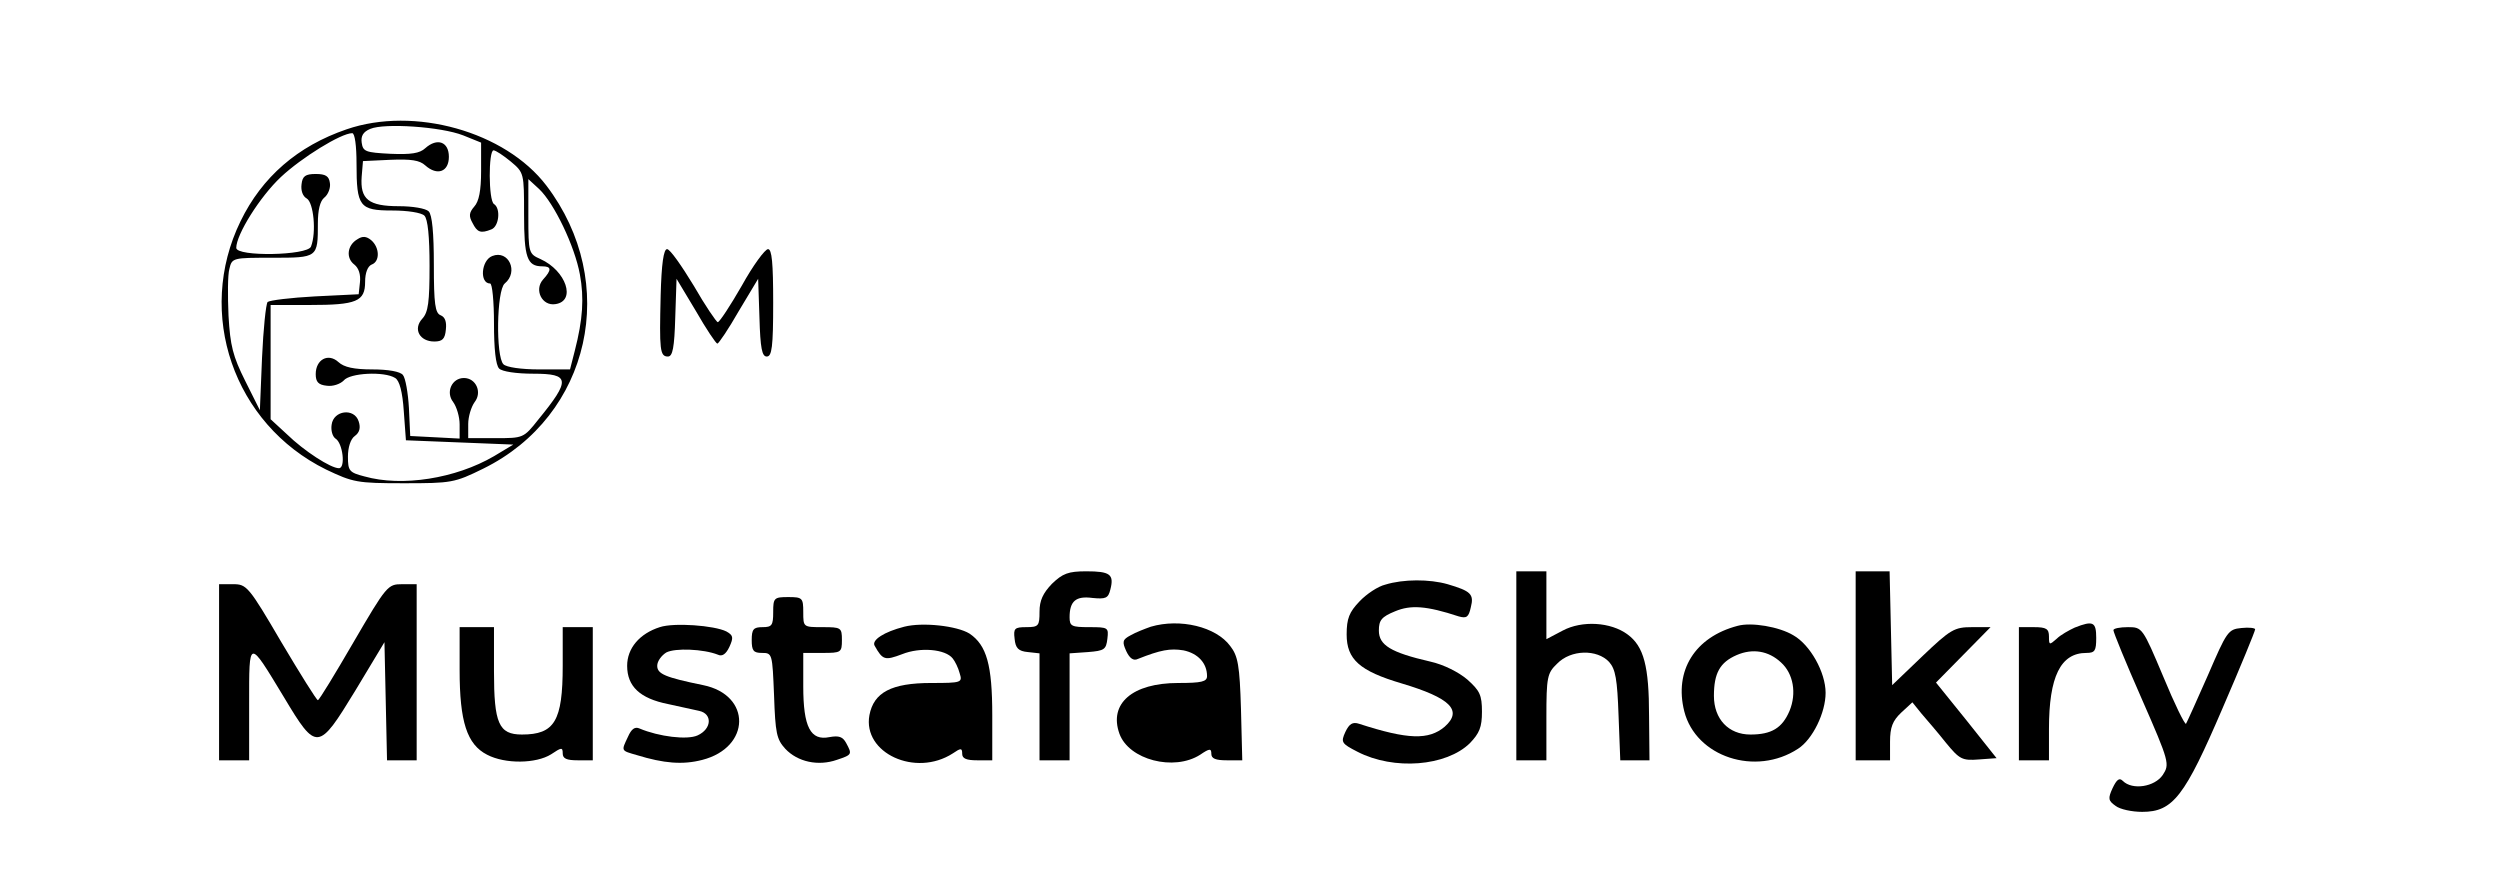 <?xml version="1.0" standalone="no"?>
<!DOCTYPE svg PUBLIC "-//W3C//DTD SVG 20010904//EN"
 "http://www.w3.org/TR/2001/REC-SVG-20010904/DTD/svg10.dtd">
<svg version="1.0" xmlns="http://www.w3.org/2000/svg"
 width="582pt" height="208pt" viewBox="0 0 582 208"
 preserveAspectRatio="xMidYMid meet">
<g transform="translate(0,208) scale(0.1,-0.1)"
fill="#000000" stroke="none">
<path d="M807 1779 c-114 -39 -197 -111 -247 -214 -105 -215 -16 -472 199
-578 63 -30 72 -32 181 -32 111 0 118 1 185 34 250 123 319 433 147 659 -96
126 -308 185 -465 131z m271 -14 l42 -17 0 -66 c0 -46 -5 -71 -16 -83 -12 -14
-13 -22 -4 -38 11 -22 19 -25 44 -15 18 7 22 49 6 59 -13 8 -13 125 -1 125 5
0 23 -12 40 -26 31 -26 31 -27 31 -123 0 -100 7 -121 42 -121 22 0 23 -8 2
-31 -21 -24 -2 -62 29 -57 49 7 25 78 -35 105 -27 12 -28 14 -28 100 l0 86 25
-23 c35 -33 83 -133 95 -199 10 -55 7 -104 -12 -178 l-11 -43 -71 0 c-43 0
-77 5 -84 12 -18 18 -16 172 3 188 33 27 9 79 -29 64 -26 -10 -30 -64 -5 -64
5 0 9 -42 9 -93 0 -59 4 -97 12 -105 7 -7 40 -12 80 -12 85 0 87 -14 11 -107
-34 -43 -35 -43 -99 -43 l-64 0 0 33 c0 17 7 40 15 51 18 23 3 56 -25 56 -28
0 -43 -33 -25 -56 8 -11 15 -34 15 -52 l0 -33 -57 3 -58 3 -3 65 c-2 35 -8 70
-14 77 -6 8 -34 13 -71 13 -43 0 -66 5 -79 17 -24 22 -53 6 -53 -28 0 -18 6
-25 26 -27 14 -2 31 4 39 12 14 18 95 22 120 6 10 -6 17 -32 20 -77 l5 -68
125 -5 125 -5 -45 -27 c-89 -52 -214 -72 -302 -47 -35 9 -38 13 -38 46 0 21 6
41 16 48 11 8 14 19 9 34 -10 32 -59 26 -63 -8 -2 -13 2 -27 9 -32 17 -10 24
-69 8 -69 -19 0 -81 40 -121 79 l-38 35 0 133 0 133 91 0 c109 0 129 8 129 54
0 21 6 36 15 40 20 7 19 40 -1 57 -11 9 -20 10 -32 2 -24 -14 -27 -44 -7 -59
10 -8 15 -23 13 -41 l-3 -28 -102 -5 c-56 -3 -105 -9 -110 -13 -4 -5 -10 -63
-13 -130 l-5 -122 -34 68 c-29 58 -35 82 -39 152 -2 46 -2 95 2 109 6 26 8 26
100 26 106 0 106 0 106 80 0 31 5 52 15 60 9 7 15 23 13 34 -2 16 -10 21 -33
21 -24 0 -31 -5 -33 -24 -2 -15 3 -28 12 -33 16 -9 23 -79 10 -112 -8 -21
-174 -24 -174 -3 0 31 55 119 104 165 48 45 140 102 166 102 6 0 10 -29 10
-71 0 -100 7 -109 83 -109 36 0 68 -5 75 -12 8 -8 12 -49 12 -117 0 -84 -3
-108 -17 -123 -22 -24 -6 -53 28 -53 19 0 25 6 27 28 2 18 -2 29 -12 33 -13 5
-16 26 -16 118 0 74 -4 116 -12 124 -7 7 -38 12 -69 12 -71 0 -91 16 -87 69
l3 36 64 3 c48 2 68 -1 81 -13 28 -25 55 -15 55 20 0 35 -27 45 -55 20 -13
-12 -33 -15 -81 -13 -58 3 -64 5 -67 26 -2 15 3 25 20 32 33 14 165 5 216 -15z"/>
<path d="M1538 1391 c-3 -125 -2 -141 17 -141 11 0 15 21 17 91 l3 90 45 -75
c24 -42 47 -76 50 -76 3 0 26 34 50 76 l45 75 3 -90 c2 -72 6 -91 17 -91 12 0
15 22 15 125 0 93 -3 125 -12 125 -7 0 -35 -38 -61 -85 -27 -47 -52 -85 -56
-85 -3 0 -29 38 -56 85 -28 46 -55 85 -62 85 -8 0 -13 -33 -15 -109z"/>
<path d="M2449 721 c-21 -22 -29 -39 -29 -65 0 -33 -2 -36 -31 -36 -27 0 -30
-3 -27 -27 2 -22 9 -29 31 -31 l27 -3 0 -125 0 -124 35 0 35 0 0 124 0 125 43
3 c38 3 42 6 45 31 3 26 2 27 -42 27 -41 0 -46 2 -46 23 0 38 15 50 53 45 31
-3 37 -1 42 20 9 35 -1 42 -56 42 -42 0 -55 -5 -80 -29z"/>
<path d="M3530 530 l0 -220 35 0 35 0 0 100 c0 94 2 103 25 125 32 33 93 34
121 4 15 -17 19 -40 22 -125 l4 -104 34 0 34 0 -1 103 c0 116 -12 162 -50 190
-39 29 -106 33 -151 9 l-38 -20 0 79 0 79 -35 0 -35 0 0 -220z"/>
<path d="M4320 530 l0 -220 40 0 40 0 0 43 c0 34 6 49 26 68 l26 24 21 -26
c12 -14 38 -44 57 -68 32 -39 38 -42 77 -39 l41 3 -70 88 -71 88 64 65 63 64
-43 0 c-41 0 -50 -5 -115 -67 l-71 -68 -3 133 -3 132 -39 0 -40 0 0 -220z"/>
<path d="M3225 719 c-17 -4 -44 -22 -60 -39 -24 -25 -30 -40 -30 -77 0 -58 30
-85 128 -114 114 -34 143 -63 100 -101 -37 -31 -85 -30 -199 7 -15 5 -23 0
-32 -19 -11 -24 -9 -27 28 -46 85 -44 207 -34 262 20 22 23 28 37 28 73 0 39
-5 49 -34 75 -20 17 -55 35 -87 42 -91 21 -119 38 -119 72 0 24 6 32 38 45 36
15 72 13 148 -12 18 -5 23 -2 28 21 8 31 0 38 -54 54 -42 12 -103 12 -145 -1z"/>
<path d="M510 515 l0 -205 35 0 35 0 0 132 c0 153 -2 152 81 15 76 -127 80
-126 166 15 l68 113 3 -137 3 -138 34 0 35 0 0 205 0 205 -34 0 c-33 0 -36 -3
-113 -135 -43 -74 -80 -135 -83 -135 -3 0 -41 61 -85 135 -76 130 -81 135
-112 135 l-33 0 0 -205z"/>
<path d="M1800 655 c0 -31 -3 -35 -25 -35 -21 0 -25 -5 -25 -30 0 -25 4 -30
24 -30 24 0 24 -2 28 -99 3 -88 6 -102 26 -124 29 -31 77 -41 120 -26 36 12
36 13 22 39 -8 15 -17 18 -39 14 -44 -9 -61 23 -61 118 l0 78 45 0 c43 0 45 1
45 30 0 29 -2 30 -45 30 -45 0 -45 0 -45 35 0 33 -2 35 -35 35 -33 0 -35 -2
-35 -35z"/>
<path d="M1536 620 c-47 -15 -76 -49 -76 -90 0 -48 30 -76 95 -89 28 -6 60
-13 73 -16 31 -7 29 -42 -4 -57 -24 -11 -90 -3 -135 16 -11 5 -19 -1 -27 -19
-16 -34 -17 -32 21 -43 62 -19 106 -23 152 -11 113 29 115 151 2 174 -88 18
-107 26 -107 45 0 11 10 24 21 31 21 11 87 8 120 -5 10 -5 19 1 27 18 10 22 9
27 -7 36 -28 14 -122 21 -155 10z"/>
<path d="M2105 621 c-47 -12 -76 -31 -69 -44 19 -34 24 -35 64 -20 42 17 101
12 118 -10 5 -6 13 -22 16 -34 7 -22 5 -23 -66 -23 -93 0 -134 -22 -144 -75
-16 -88 107 -145 194 -89 19 13 22 13 22 -1 0 -11 10 -15 35 -15 l35 0 0 105
c0 117 -13 163 -53 190 -29 18 -109 27 -152 16z"/>
<path d="M2679 621 c-14 -5 -35 -13 -47 -20 -19 -10 -20 -15 -10 -37 8 -17 17
-23 27 -18 53 21 75 25 106 20 34 -7 55 -30 55 -60 0 -13 -13 -16 -67 -16
-107 0 -162 -48 -137 -118 22 -61 127 -88 188 -49 22 15 26 15 26 2 0 -11 10
-15 36 -15 l36 0 -3 119 c-3 102 -7 124 -25 147 -33 45 -117 65 -185 45z"/>
<path d="M4045 623 c-99 -26 -148 -104 -124 -199 27 -106 166 -152 265 -87 34
22 64 84 64 130 0 48 -36 112 -75 134 -33 20 -98 31 -130 22z m101 -85 c29
-26 37 -72 20 -113 -17 -40 -42 -55 -91 -55 -51 0 -85 36 -85 90 0 53 14 78
53 95 37 16 74 10 103 -17z"/>
<path d="M4830 619 c-13 -6 -33 -17 -42 -26 -17 -15 -18 -15 -18 5 0 18 -6 22
-35 22 l-35 0 0 -155 0 -155 35 0 35 0 0 73 c0 122 27 177 87 177 20 0 23 5
23 35 0 37 -7 41 -50 24z"/>
<path d="M1070 520 c0 -120 17 -173 64 -197 42 -22 114 -21 149 1 24 16 27 17
27 2 0 -12 9 -16 35 -16 l35 0 0 155 0 155 -35 0 -35 0 0 -90 c0 -129 -19
-160 -95 -160 -54 0 -65 26 -65 147 l0 103 -40 0 -40 0 0 -100z"/>
<path d="M4920 613 c0 -5 29 -76 66 -160 65 -148 65 -152 49 -177 -19 -28 -71
-36 -93 -14 -8 8 -14 4 -24 -17 -11 -24 -10 -29 7 -41 10 -8 38 -14 62 -14 72
0 99 36 187 241 42 97 76 180 76 184 0 3 -14 5 -32 3 -31 -3 -34 -8 -78 -110
-26 -59 -49 -110 -51 -113 -3 -2 -27 47 -53 110 -48 114 -49 115 -82 115 -19
0 -34 -3 -34 -7z"/>
</g>
</svg>
